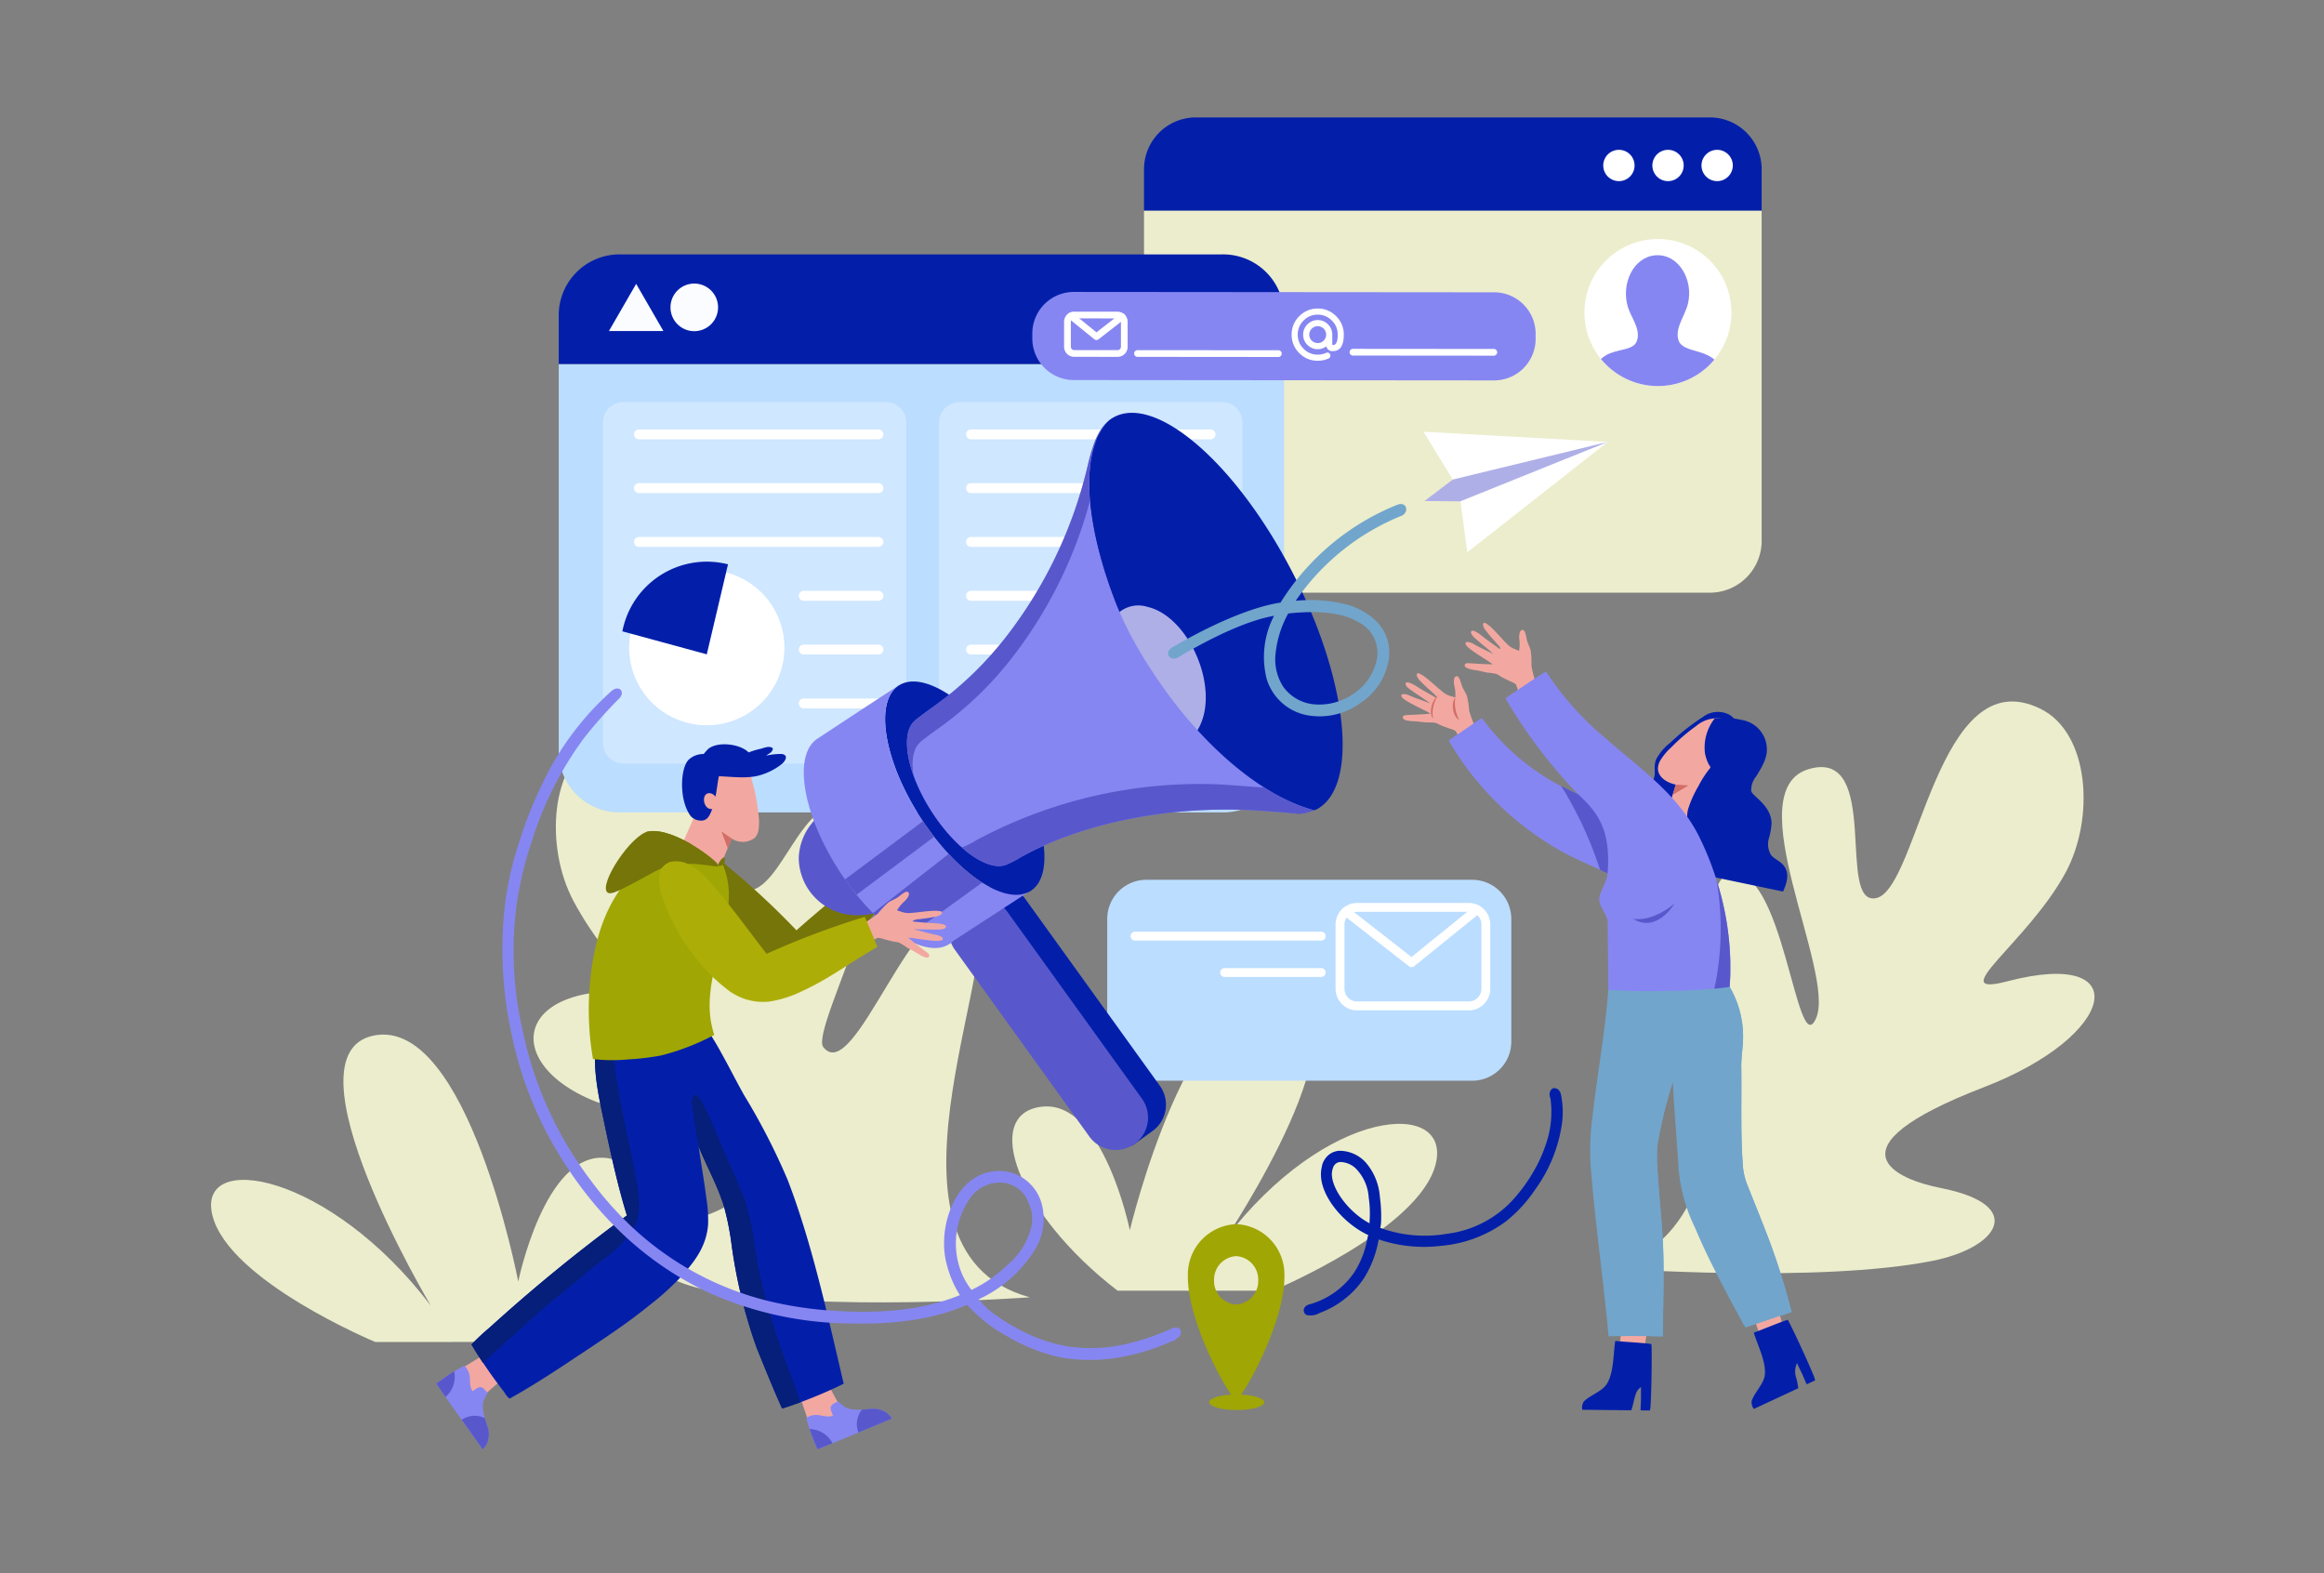 <svg xmlns="http://www.w3.org/2000/svg" xmlns:xlink="http://www.w3.org/1999/xlink" width="294" height="199" viewBox="0 0 294 199"><rect x="0" y="0" width="294" height="199" fill="#808080" stroke="none"/><defs><clipPath id="a"><path d="M-191.928,1978.025a9.3,9.3,0,0,0-9.3-9.3,9.3,9.3,0,0,0-9.3,9.3,9.3,9.3,0,0,0,9.3,9.3A9.3,9.3,0,0,0-191.928,1978.025Z" fill="none"/></clipPath></defs><g transform="translate(410.966 -1938.491)"><path d="M0,0H294V199H0Z" transform="translate(-410.966 1938.491)" fill="none"/><path d="M-363.492,2108.247s-18.522-7.7-20.6-16,14.761-5.491,27.627,11.408c0,0-19.006-31.869-7.178-34.18s18.24,31.127,18.24,31.127,3.342-16.442,11.071-15.637,3.243,13.472-9.518,23.281Z" fill="#ecedcc"/><path d="M-350.379,2106.946a96.112,96.112,0,0,0-13.736-36.479" fill="#ecedcc"/><path d="M-356.462,2106.46s-16.85-8.168-24.439-18.1" fill="#ecedcc"/><path d="M-334.329,2087.158s-5.726,16.7-14.057,19.3" fill="#ecedcc"/><path d="M-280.684,2102.593s-26.378,1.949-40.832-.921c-8.358-1.659-12.013-7.062-1.033-9.224,5.532-1.089,16.071-9.979-5.472-12.741-18.791-2.409-20.774-16.119-4.1-15.841,3.918.066-1.485-2.472-6.264-11.339-3.677-6.822-3.044-17.608,3.169-20.682,13.1-6.479,12.75,18.119,18.1,19.272,5.136,1.107,7.112-12.747,14.259-11.034,9.335,2.237-5.812,28.523-3.952,30.871,3.967,5,11.377-19.777,18.334-17.784S-303.286,2096.463-280.684,2102.593Z" fill="#ecedcc"/><path d="M-287.273,2101.453c-14.331-5.727-12.372-16.342-29-30.327-13.75-11.561-17.381-24.669-16.272-39.677" fill="#ecedcc"/><path d="M-249.946,2101.755s18.522-7.7,20.6-16-13.79-7.376-26.656,9.522c0,0,19.227-28.654,7.4-30.965s-19.433,29.8-19.433,29.8-3.342-16.441-11.071-15.636-3.244,13.472,9.518,23.28Z" fill="#ecedcc"/><path d="M-263.059,2100.454s3.153-20.083,14.928-35.15" fill="#ecedcc"/><path d="M-256.976,2099.969s15.215-13.827,24.439-16.377" fill="#ecedcc"/><path d="M-279.109,2080.666s5.726,16.7,14.057,19.3" fill="#ecedcc"/><path d="M-207.339,2098.909s26.378,1.949,40.832-.921c8.358-1.659,12.013-7.063,1.033-9.224-5.532-1.09-14.795-4.932,5.472-12.741,16.929-6.523,19.182-17.623,3.041-13.414-8.365,2.182,2.54-4.9,7.319-13.767,3.677-6.822,3.044-17.607-3.169-20.681-13.1-6.479-15.456,22.782-20.8,23.935-5.135,1.107.728-18.978-8.5-16.328s3.4,25.624.9,31.5-4.123-20.158-11.079-18.165S-184.737,2092.779-207.339,2098.909Z" fill="#ecedcc"/><path d="M-200.75,2097.769c14.331-5.728,12.372-16.342,29-30.327,13.75-11.561,18.693-21.52,17.584-36.528" fill="#ecedcc"/><path d="M4.955,0H46.167a4.954,4.954,0,0,1,4.954,4.954v15.51a4.954,4.954,0,0,1-4.954,4.954H4.954A4.954,4.954,0,0,1,0,20.464V4.955A4.955,4.955,0,0,1,4.955,0Z" transform="translate(-270.897 2049.782)" fill="#bdf"/><path d="M-225.162,2066.3h-14.116a2.706,2.706,0,0,1-1.927-.8,2.707,2.707,0,0,1-.8-1.927v-8.138a2.728,2.728,0,0,1,2.725-2.726h14.116a2.729,2.729,0,0,1,2.726,2.726v8.138A2.728,2.728,0,0,1-225.162,2066.3Zm-14.116-12.466a1.6,1.6,0,0,0-1.6,1.6v8.138a1.589,1.589,0,0,0,.469,1.132,1.591,1.591,0,0,0,1.132.469h14.116a1.6,1.6,0,0,0,1.6-1.6v-8.138a1.6,1.6,0,0,0-1.6-1.6Z" fill="#fff"/><path d="M-232.393,2060.829a.564.564,0,0,1-.346-.119l-8.3-6.472a.563.563,0,0,1-.1-.789.562.562,0,0,1,.789-.1l7.944,6.2,7.949-6.433a.562.562,0,0,1,.791.083.562.562,0,0,1-.083.791l-8.3,6.714A.559.559,0,0,1-232.393,2060.829Z" fill="#fff"/><path d="M-243.822,2057.471h-23.561a.563.563,0,0,1-.563-.563.563.563,0,0,1,.563-.562h23.561a.562.562,0,0,1,.562.561A.563.563,0,0,1-243.822,2057.471Z" fill="#fff"/><path d="M-243.822,2062.073h-12.221a.562.562,0,0,1-.562-.562.562.562,0,0,1,.562-.563h12.221a.562.562,0,0,1,.562.562A.563.563,0,0,1-243.822,2062.073Z" fill="#fff"/><path d="M-266.24,1959.756a6.557,6.557,0,0,1,6.695-6.41H-194.8a6.556,6.556,0,0,1,6.693,6.41v5.4H-266.24Z" fill="#031faa" fill-rule="evenodd"/><path d="M-188.107,1965.151v41.9a6.557,6.557,0,0,1-6.693,6.411h-64.745a6.558,6.558,0,0,1-6.695-6.411v-41.9Z" fill="#ecedcc" fill-rule="evenodd"/><path d="M-195.717,1959.424a1.981,1.981,0,0,0,1.98,1.98,1.98,1.98,0,0,0,1.981-1.98,1.98,1.98,0,0,0-1.981-1.98A1.981,1.981,0,0,0-195.717,1959.424Z" fill="#fff"/><path d="M-201.931,1959.424a1.981,1.981,0,0,0,1.981,1.98,1.98,1.98,0,0,0,1.98-1.98,1.98,1.98,0,0,0-1.98-1.98A1.981,1.981,0,0,0-201.931,1959.424Z" fill="#fff"/><path d="M-208.145,1959.424a1.981,1.981,0,0,0,1.981,1.98,1.98,1.98,0,0,0,1.98-1.98,1.98,1.98,0,0,0-1.98-1.98A1.981,1.981,0,0,0-208.145,1959.424Z" fill="#fff"/><path d="M-191.928,1978.025a9.3,9.3,0,0,0-9.3-9.3,9.3,9.3,0,0,0-9.3,9.3,9.3,9.3,0,0,0,9.3,9.3A9.3,9.3,0,0,0-191.928,1978.025Z" fill="#fff"/><g clip-path="url(#a)"><path d="M-192.946,1987.7c-6.2-.053-10.387-.057-16.567,0-.045-2.341.415-3.73,2.157-4.488,1.272-.551,3.058-.483,3.451-1.552.558-1.517-.711-2.97-1.121-4.315-.888-2.911.654-6.312,3.451-6.558,2.927-.256,4.886,3.086,4.142,6.127-.383,1.567-1.654,3.03-1.208,4.573.263.908,1.346,1.158,2.416,1.467C-193.912,1983.624-192.961,1984.512-192.946,1987.7Z" fill="#8686f2" fill-rule="evenodd"/></g><path d="M-248.532,1984.533v49.2a7.7,7.7,0,0,1-7.86,7.527h-76.03a7.7,7.7,0,0,1-7.86-7.527v-49.2Z" fill="#bdf" fill-rule="evenodd"/><path d="M-340.283,1978.2a7.7,7.7,0,0,1,7.861-7.528h76.03a7.7,7.7,0,0,1,7.86,7.528v6.336h-91.751Z" fill="#031faa" fill-rule="evenodd"/><path d="M-326.145,1977.373a3.009,3.009,0,0,0,3.008,3.01,3.011,3.011,0,0,0,3.01-3.01,3.011,3.011,0,0,0-3.01-3.011,3.01,3.01,0,0,0-3.008,3.011" fill="#fbfcff"/><path d="M-330.488,1980.361h-3.442l1.722-2.981,1.721-2.981,1.721,2.981,1.721,2.981Z" fill="#fbfcff"/><path d="M2.59,0H35.78a2.59,2.59,0,0,1,2.59,2.59V43.142a2.59,2.59,0,0,1-2.59,2.59H2.589A2.589,2.589,0,0,1,0,43.143V2.59A2.59,2.59,0,0,1,2.59,0Z" transform="translate(-292.161 1989.347)" fill="#fff" opacity="0.3"/><path d="M2.59,0H35.78a2.59,2.59,0,0,1,2.59,2.59V43.142a2.59,2.59,0,0,1-2.59,2.59H2.589A2.589,2.589,0,0,1,0,43.143V2.59A2.59,2.59,0,0,1,2.59,0Z" transform="translate(-334.689 1989.347)" fill="#fff" opacity="0.3"/><path d="M-311.732,2020.417a9.822,9.822,0,0,0-9.821-9.821,9.82,9.82,0,0,0-9.821,9.821,9.82,9.82,0,0,0,9.821,9.821A9.822,9.822,0,0,0-311.732,2020.417Z" fill="#fff"/><path d="M-332.233,2018.354a10.88,10.88,0,0,1,10.68-8.814,10.9,10.9,0,0,1,2.684.335l-2.684,11.386Z" fill="#031faa"/><path d="M-330.142,2007.666h30.3a.625.625,0,0,0,.626-.625.627.627,0,0,0-.626-.627h-30.3a.627.627,0,0,0-.626.627A.626.626,0,0,0-330.142,2007.666Z" fill="#fff"/><path d="M-330.142,2000.865h30.3a.626.626,0,0,0,.626-.626.626.626,0,0,0-.626-.626h-30.3a.626.626,0,0,0-.626.626A.626.626,0,0,0-330.142,2000.865Z" fill="#fff"/><path d="M-330.142,1994.064h30.3a.626.626,0,0,0,.626-.626.625.625,0,0,0-.626-.625h-30.3a.625.625,0,0,0-.626.625A.626.626,0,0,0-330.142,1994.064Z" fill="#fff"/><path d="M-309.285,2021.283h9.446a.626.626,0,0,0,.626-.626.626.626,0,0,0-.626-.626h-9.446a.627.627,0,0,0-.626.626A.626.626,0,0,0-309.285,2021.283Z" fill="#fff"/><path d="M-309.285,2014.482h9.446a.626.626,0,0,0,.626-.626.626.626,0,0,0-.626-.626h-9.446a.626.626,0,0,0-.626.626A.626.626,0,0,0-309.285,2014.482Z" fill="#fff"/><path d="M-309.285,2028.1h9.446a.625.625,0,0,0,.626-.625.626.626,0,0,0-.626-.627h-9.446a.627.627,0,0,0-.626.627A.626.626,0,0,0-309.285,2028.1Z" fill="#fff"/><path d="M-288.128,2007.666h30.3a.626.626,0,0,0,.626-.625.627.627,0,0,0-.626-.627h-30.3a.627.627,0,0,0-.626.627A.626.626,0,0,0-288.128,2007.666Z" fill="#fff"/><path d="M-288.128,2000.865h30.3a.626.626,0,0,0,.626-.626.626.626,0,0,0-.626-.626h-30.3a.626.626,0,0,0-.626.626A.626.626,0,0,0-288.128,2000.865Z" fill="#fff"/><path d="M-288.128,1994.064h30.3a.626.626,0,0,0,.626-.626.625.625,0,0,0-.626-.625h-30.3a.625.625,0,0,0-.626.625A.626.626,0,0,0-288.128,1994.064Z" fill="#fff"/><path d="M-288.128,2021.282h30.3a.625.625,0,0,0,.626-.625.626.626,0,0,0-.626-.626h-30.3a.626.626,0,0,0-.626.626A.625.625,0,0,0-288.128,2021.282Z" fill="#fff"/><path d="M-288.128,2014.482h30.3a.627.627,0,0,0,.626-.626.626.626,0,0,0-.626-.626h-30.3a.626.626,0,0,0-.626.626A.627.627,0,0,0-288.128,2014.482Z" fill="#fff"/><path d="M-216.7,1981.361a5.254,5.254,0,0,1-5.26,5.251l-53.161-.046a5.255,5.255,0,0,1-5.25-5.26v-.636a5.255,5.255,0,0,1,5.26-5.25l53.161.045a5.256,5.256,0,0,1,5.251,5.26Z" fill="#8686f2"/><path d="M-269.579,1983.632l-5.505-.005a1.271,1.271,0,0,1-1.268-1.27l0-3.174a1.272,1.272,0,0,1,1.27-1.268l5.5.005a1.271,1.271,0,0,1,1.268,1.27l0,3.174A1.27,1.27,0,0,1-269.579,1983.632Zm-5.5-4.866a.419.419,0,0,0-.418.418l0,3.174a.418.418,0,0,0,.418.418l5.5.005a.419.419,0,0,0,.419-.418l0-3.173a.419.419,0,0,0-.418-.419Z" fill="#fff"/><path d="M-272.263,1981.5a.425.425,0,0,1-.267-.094l-3.233-2.621a.425.425,0,0,1-.062-.6.425.425,0,0,1,.6-.063l2.97,2.408,2.971-2.313a.425.425,0,0,1,.6.075.425.425,0,0,1-.075.6l-3.236,2.52A.437.437,0,0,1-272.263,1981.5Z" fill="#fff"/><path d="M-249.246,1983.649l-17.817-.016a.423.423,0,0,1-.425-.425.425.425,0,0,1,.425-.425l17.818.015a.426.426,0,0,1,.425.427A.425.425,0,0,1-249.246,1983.649Z" fill="#fff"/><path d="M-241.932,1978.492a3.191,3.191,0,0,0-2.329-.972,3.2,3.2,0,0,0-2.337.968,3.2,3.2,0,0,0-.968,2.332,3.2,3.2,0,0,0,.964,2.333,3.2,3.2,0,0,0,2.335.972,3.254,3.254,0,0,0,1.354-.283.348.348,0,0,0,.181-.138.392.392,0,0,0,.07-.223.386.386,0,0,0-.11-.276.369.369,0,0,0-.274-.115.34.34,0,0,0-.178.049,2.563,2.563,0,0,1-1.042.213,2.447,2.447,0,0,1-1.791-.746,2.439,2.439,0,0,1-.737-1.785,2.442,2.442,0,0,1,.74-1.786,2.445,2.445,0,0,1,1.792-.742,2.513,2.513,0,0,1,.971.187,2.63,2.63,0,0,1,.814.559,2.5,2.5,0,0,1,.555.808,2.513,2.513,0,0,1,.184.978c0,.872-.2,1.313-.586,1.313-.07,0-.1-.027-.1-.1v-1.216a1.779,1.779,0,0,0-.543-1.3,1.778,1.778,0,0,0-1.3-.543,1.786,1.786,0,0,0-1.3.541,1.785,1.785,0,0,0-.542,1.3,1.792,1.792,0,0,0,.54,1.3,1.792,1.792,0,0,0,1.3.542,1.817,1.817,0,0,0,1.1-.36.751.751,0,0,0,.843.6c.9,0,1.357-.7,1.359-2.087A3.2,3.2,0,0,0-241.932,1978.492Zm-1.576,3.082a1.056,1.056,0,0,1-.34.23,1.081,1.081,0,0,1-.834,0,1.116,1.116,0,0,1-.341-.226,1.092,1.092,0,0,1-.229-.341,1.029,1.029,0,0,1-.084-.417,1.045,1.045,0,0,1,.084-.416,1.082,1.082,0,0,1,.23-.34,1.108,1.108,0,0,1,.342-.226,1.064,1.064,0,0,1,.417-.083,1.046,1.046,0,0,1,.416.086,1.048,1.048,0,0,1,.34.231,1.087,1.087,0,0,1,.226.34,1.055,1.055,0,0,1,.084.41,1.059,1.059,0,0,1-.084.411A1.118,1.118,0,0,1-243.508,1981.574Z" fill="#fff"/><path d="M-221.99,1983.483l-17.818-.015a.426.426,0,0,1-.425-.427.425.425,0,0,1,.425-.424l17.819.015a.426.426,0,0,1,.425.426A.427.427,0,0,1-221.99,1983.483Z" fill="#fff"/><path d="M-322.4,2046.278c-.008-.039.018-.043.045-.045,1.843.195,2.873,1.423,4.138,2.429a97.826,97.826,0,0,1,8.006,7.51c2.9-2.567,5.914-5.029,8.95-7.466.974.961,1.836,2.032,2.744,3.059-2.972,3.711-6.07,7.754-10.075,10.7-1.109.817-2.569,1.671-4.228.854a10.758,10.758,0,0,1-2.024-1.663,60.967,60.967,0,0,1-5.217-5.712C-319.413,2052.049-320.47,2048.3-322.4,2046.278Z" fill="#75750a" fill-rule="evenodd"/><path d="M-287.9,2057a4.045,4.045,0,0,1-.757-2.575l-.916-1.27,2.6-1.877a4.1,4.1,0,0,1,5.72.934l17.018,23.631a4.1,4.1,0,0,1-.931,5.72l-2.6,1.87-.918-1.275a4.088,4.088,0,0,1-2.206-1.527Z" fill="#031faa" fill-rule="evenodd"/><path d="M-273.154,2082.262a4.1,4.1,0,0,0,5.719.93,4.1,4.1,0,0,0,.932-5.72l-17.016-23.632a4.093,4.093,0,0,0-5.718-.928,4.1,4.1,0,0,0-.936,5.714Z" fill="#5858cc" fill-rule="evenodd"/><path d="M-294.575,2041.817c-4.6-7.173-5.8-14.608-2.688-16.62a.03.03,0,0,0,.011-.009l.005,0c.044-.025.09-.048.132-.072,3.168-1.8,9.319,2.372,13.86,9.443,4.6,7.18,5.8,14.619,2.683,16.625a3.093,3.093,0,0,1-.373.2c-3.229,1.482-9.2-2.658-13.63-9.567" fill="#031faa"/><path d="M-309.921,2047.013a7.316,7.316,0,0,0,7.378,7.248,7.313,7.313,0,0,0,7.572-7.043,7.319,7.319,0,0,0-7.375-7.255,7.32,7.32,0,0,0-7.575,7.05" fill="#5858cc" fill-rule="evenodd"/><path d="M-307.745,2032.066c0-.006,0-.006.006-.009l.073-.051a.947.947,0,0,1,.123-.085.635.635,0,0,0,.077-.047c1.411-.928,7.928-5.233,10.2-6.677-3.115,2.012-1.913,9.447,2.688,16.62,4.433,6.909,10.4,11.049,13.63,9.567l-9.444,6.138a2.643,2.643,0,0,1-.478.39,3.748,3.748,0,0,1-.52.262l0,.006,0,0c-3.267,1.283-9.113-2.837-13.471-9.632-4.506-7.013-5.751-14.287-2.881-16.478" fill="#8686f2"/><path d="M-286.712,2050.136l-9.76,7.049a19.945,19.945,0,0,1-4.053-3.193l9.57-7.481a22.319,22.319,0,0,0,4.243,3.625" fill="#5858cc"/><path d="M-294.2,2042.367q.683,1.035,1.41,1.974l-9.811,7.325c-.5-.618-.987-1.25-1.463-1.933Z" fill="#5858cc"/><path d="M-246.292,2041.4c.113-.008.224-.02.335-.034.43-.155.893-.252,1.321-.4.1-.045.2-.086.3-.127a4.334,4.334,0,0,0,.553-.363c4.9-3.758,2.865-17.735-4.552-31.223s-17.408-21.358-22.308-17.606a5.255,5.255,0,0,0-1.345,1.792c-2.883,5.318-.641,17.556,5.893,29.43C-259.78,2034.345-251.6,2041.758-246.292,2041.4Z" fill="#031faa"/><path d="M-269.515,2016.057a3.815,3.815,0,0,1,3.709-.8c5.872,1.34,10.232,12.668,5.11,17.035a70.375,70.375,0,0,1-5.021-8.037,75.694,75.694,0,0,1-3.8-8.2" fill="#afafe8"/><path d="M-246.1,2041.387l.106-.007c.41-.152.85-.249,1.263-.383-4.591-1.223-9.822-4.774-14.634-10.024a57.624,57.624,0,0,1-5.981-7.791,47.9,47.9,0,0,1-4.331-8.072c-3.544-8.944-4.94-18.171-1.591-22.787,0-.078.222-.28.2-.279a14.494,14.494,0,0,0-2.359,5.63,56.3,56.3,0,0,1-10.028,21.087,44.645,44.645,0,0,1-9.751,9.358c-.855.6-2.038,1.532-2.038,1.532a.035.035,0,0,0-.009.026c-1.869,1.637-.979,6.629,2.12,11.454s7.291,7.738,9.555,6.7l0,0a10.837,10.837,0,0,0,1.578-.817c7.357-4.15,18.437-6.7,29.921-6,1.917.12,3.78.286,5.646.4A2.725,2.725,0,0,1-246.1,2041.387Z" fill="#8686f2"/><path d="M-292.5,2030.812c-.854.6-2.045,1.54-2.045,1.54s0,.012,0,.024c-.891.774-1.151,2.323-.848,4.245-1.127-3.13-1.142-5.827.137-6.944a.035.035,0,0,1,.009-.026s1.183-.933,2.038-1.532a44.285,44.285,0,0,0,9.746-9.367,56.149,56.149,0,0,0,10.034-21.075c.495-1.957.924-4.136,2.36-5.629.013-.014-.252.279-.253.357-1.693,2.326-2.034,5.441-1.763,9.468a55.928,55.928,0,0,1-9.669,19.58,44.1,44.1,0,0,1-9.746,9.359" fill="#5858cc"/><path d="M-246.1,2041.387l.106-.007c.414-.153.86-.25,1.277-.388a22.991,22.991,0,0,1-6.3-2.881c-1.851-.117-3.706-.277-5.6-.394a59.746,59.746,0,0,0-30.82,7.05,10.513,10.513,0,0,1-1.572.818h0a1.55,1.55,0,0,1-.3.093c2.172,1.925,4.322,2.806,5.73,2.152l0,0a10.668,10.668,0,0,0,1.575-.817c7.36-4.15,18.44-6.7,29.924-6,1.917.12,3.78.286,5.645.4A2.741,2.741,0,0,1-246.1,2041.387Z" fill="#5858cc"/><path d="M-349.849,2109.915l2.306,3.14-3.666,3.223-2.727-3.839Z" fill="#f2a8a0" fill-rule="evenodd"/><path d="M-349.286,2114.717c-.116-.147-.484-.693-.822-.752s-.644.227-1.078.513c-.676-1.051.139-2.031-1.036-3.236a26,26,0,0,0-3.551,2.268c1.877,2.76,3.929,5.549,5.873,8.32a3.076,3.076,0,0,0,.551-.751,3.052,3.052,0,0,0,.005-2.278c-.322-1.05-.771-2.229-.4-3.214A6.344,6.344,0,0,1-349.286,2114.717Z" fill="#8686f2" fill-rule="evenodd"/><path d="M-349.628,2117.877c.089.313.192.624.284.924a3.052,3.052,0,0,1-.005,2.278,3.076,3.076,0,0,1-.551.751c-.873-1.245-1.768-2.493-2.659-3.742A2.944,2.944,0,0,1-349.628,2117.877Z" fill="#5858cc"/><path d="M-354.605,2115.2q-.592-.847-1.168-1.691c.763-.549,1.524-1.087,2.27-1.551A3.376,3.376,0,0,1-354.605,2115.2Z" fill="#5858cc"/><path d="M-309.738,2115.24l3.576-1.55,2.325,4.293-4.351,1.8Z" fill="#f2a8a0" fill-rule="evenodd"/><path d="M-304.932,2115.759c-.168.081-.782.319-.916.634s.079.68.261,1.166c-1.175.424-1.949-.587-3.386.289a25.976,25.976,0,0,0,1.421,3.967c3.109-1.215,6.285-2.595,9.419-3.873a3.068,3.068,0,0,0-.609-.7,3.064,3.064,0,0,0-2.222-.514c-1.094.082-2.343.256-3.221-.32A6.291,6.291,0,0,1-304.932,2115.759Z" fill="#8686f2" fill-rule="evenodd"/><path d="M-301.925,2116.8c.324-.019.65-.049.961-.073a3.064,3.064,0,0,1,2.222.514,3.068,3.068,0,0,1,.609.7c-1.408.574-2.824,1.168-4.239,1.76A2.941,2.941,0,0,1-301.925,2116.8Z" fill="#5858cc"/><path d="M-305.644,2121.053q-.957.389-1.908.762c-.365-.866-.72-1.727-1.006-2.559A3.38,3.38,0,0,1-305.644,2121.053Z" fill="#5858cc"/><path d="M-304.234,2113.529a57.853,57.853,0,0,1-7.784,3.14c-1.127-2.483-2.147-5.027-3.225-7.689a64.227,64.227,0,0,1-3.2-13.273,34.837,34.837,0,0,0-.927-4.6c-.854-2.773-2.248-5.158-3.223-7.644.288,2.042.685,4.265.963,6.44a17.908,17.908,0,0,1,.245,3.455c-.22,3.061-2.034,5.1-3.74,6.966a35.413,35.413,0,0,1-3.854,3.414c-2.664,2.17-5.619,4.106-8.553,6.056s-5.918,3.935-8.978,5.624a3.055,3.055,0,0,1-.667-.825,61.464,61.464,0,0,1-4.142-6.028,29.081,29.081,0,0,1,2.334-2.175,211.9,211.9,0,0,1,17.33-14.147c-1.1-3.547-2.027-7.711-2.865-11.713-.785-3.743-2.02-8.9-.321-12.187,3.752-.437,7.924-.893,11.6-1.33.077-.008.1-.059.178-.052.3.021.723.569,1.035.989a37.47,37.47,0,0,1,2.33,3.767c.975,1.742,1.9,3.589,2.847,5.275a82.814,82.814,0,0,1,5.523,10.738C-308.3,2095.571-306.3,2104.692-304.234,2113.529Z" fill="#031faa" fill-rule="evenodd"/><path d="M-341.863,2103.688c1.538-1.3,3.143-2.543,4.69-3.856.769-.652,1.547-1.284,2.346-1.906a14.192,14.192,0,0,0,4.173-4.329c1.01-2.034.365-4.993-.105-7.379-.725-3.684-1.556-7.166-2.16-11.023a21.424,21.424,0,0,1-.315-4.038,12.089,12.089,0,0,1,.528-3.056c-.724.082-1.439.165-2.14.246-1.7,3.291-.464,8.444.321,12.187.838,4,1.763,8.166,2.865,11.713a211.9,211.9,0,0,0-17.33,14.147,29.081,29.081,0,0,0-2.334,2.175c.454.793.945,1.562,1.452,2.311,1.185-1.045,2.343-2.115,3.507-3.163C-344.869,2106.371-343.4,2104.991-341.863,2103.688Z" fill="#051f7a"/><path d="M-318.448,2095.707a64.227,64.227,0,0,0,3.2,13.273c1.078,2.662,2.1,5.206,3.225,7.689.789-.247,1.555-.513,2.308-.791-.917-2.852-2.1-5.65-3.046-8.643a65.845,65.845,0,0,1-2.694-10.91,32.114,32.114,0,0,0-1.152-5.621c-.547-1.616-1.259-3.184-1.97-4.774-1.022-2.288-1.953-4.748-3.061-7.022-.31-.637-.873-1.9-1.436-1.916a.19.19,0,0,0-.176.1c-.4.438-.042,2.018.084,2.878.182,1.236.346,2.441.58,3.543.975,2.472,2.357,4.844,3.206,7.6A34.837,34.837,0,0,1-318.448,2095.707Z" fill="#051f7a"/><path d="M-320.609,2069.4a29.558,29.558,0,0,1-6.747,2.609,32.189,32.189,0,0,1-4.183.495,20.848,20.848,0,0,1-4.407-.046c-1.084-6.088-.484-13.038,1.439-17.765a17.816,17.816,0,0,1,4.048-6.117c1.693-1.693,3.743-3.291,6.657-3.463,3.439-.2,4.852,2.986,5.037,6.117a17.563,17.563,0,0,1-.63,4.993c-.741,3.12-1.777,6.222-1.8,9.445A11.99,11.99,0,0,0-320.609,2069.4Z" fill="#a0a603" fill-rule="evenodd"/><path d="M-322.847,2041.1c-.4.975-1.788,4.1-1.788,4.1-.294.992,4.474,3.778,4.987,2.421.366-.966.874-2.128,1.245-3.061a2.522,2.522,0,0,0,2.942-.1,2.15,2.15,0,0,0,.454-.976,7.139,7.139,0,0,0-.039-2.217,23.152,23.152,0,0,0-.805-4.092,4.028,4.028,0,0,0-2.441-2.951,4.328,4.328,0,0,0-2.474-.377,4.1,4.1,0,0,0-3.133,3.174C-324.361,2038.729-323.616,2039.87-322.847,2041.1Z" fill="#f2a8a0" fill-rule="evenodd"/><path d="M-318.4,2044.563l-1.306-.907.813,2.159Z" fill="#d16e66" fill-rule="evenodd"/><path d="M-316.265,2033.674a9.127,9.127,0,0,1,1.513-.46c.487-.122,1.126-.438,1.561-.061-.05.558-.533.644-.838.923a8.04,8.04,0,0,1,2-.206c.849.16.417.881-.025,1.259a7.96,7.96,0,0,1-2.787,1.43c-1.6.463-3.524.18-5.178.125-.137.511-.291,2-.43,2.51-.04.132-.124-.068-.129-.071a.986.986,0,0,0-.617-.3c-1.146-.028-.825,2.167.338,2.005-.32.737-.561,1.621-1.692,1.447a1.734,1.734,0,0,1-1.036-.546c-1.526-2.045-1.317-6.119-.25-7.149a2.731,2.731,0,0,1,1.889-.708,7.59,7.59,0,0,1,.6-.67C-320.056,2032.212-317.234,2032.634-316.265,2033.674Z" fill="#031faa" fill-rule="evenodd"/><path d="M-328.9,2043.656c3.311-.507,8.861,3.853,8.84,4.333-.023.5-4.342-1.225-7.985.7-1.4.74-2.819,1.583-4.407,2.339-.414.2-1.315.651-1.664.36C-335.3,2050.4-331.087,2043.992-328.9,2043.656Z" fill="#75750a" fill-rule="evenodd"/><path d="M-323.367,2045.37c-1.772-1.052-3.916-1.961-5.529-1.714a1.705,1.705,0,0,0-.294.08,11.983,11.983,0,0,0,4.01,1.343C-324.538,2045.207-323.924,2045.3-323.367,2045.37Z" fill="#75750a"/><path d="M-320.056,2047.989c-.187-.245.484-1.048.671-1.035.206.012.122.659,0,.825C-319.489,2047.921-319.95,2048.129-320.056,2047.989Z" fill="#75750a" fill-rule="evenodd"/><path d="M-299.949,2057.125c-.1.019-1.58.908-2.925,1.7a3.69,3.69,0,0,0-.5-2.7,14.216,14.216,0,0,0,3.481-2.085,11.432,11.432,0,0,1,1.26-1.34c.355-.285.8-.4,1.27-.722.341-.231.987-.864,1.27-.639.3.24-.046.764-.416,1.144a4.277,4.277,0,0,0-.973,1.171l.56.177a2.554,2.554,0,0,0,1.116.148c.962-.061,1.857-.22,2.784-.268a4.015,4.015,0,0,1,1.118.066c.084.033.206.2-.037.414a2.226,2.226,0,0,1-.9.3c-.652.136-1.227.188-1.814.274a1.7,1.7,0,0,0-.863.221c.133.147.34.1.5.116.9.088,1.666.157,2.584.189.2.006,1.2.118,1.148.418-.067.4-.89.362-1.137.366-.966.015-2.077-.053-2.859,0-.017-.005-.035,0-.053-.017l-.02.023c.024,0,.049,0,.073-.006l.01,0c.892.2,1.691.469,2.694.662.29.055.787.236.852.379.207.448-.66.405-.984.387-1.133-.063-2.36-.328-3.352-.4.673.6,1.423,1.143,2.069,1.641.233.18.64.44.588.652-.105.424-.691.14-.95.014-.326-.158-.667-.4-.959-.564s-.637-.326-.957-.522a7.672,7.672,0,0,0-.96-.6,3.9,3.9,0,0,0-.662-.114c-.451-.1-.933-.235-1.367-.352A2.063,2.063,0,0,0-299.949,2057.125Z" fill="#f2a8a0" fill-rule="evenodd"/><path d="M-313.989,2059.146a103.112,103.112,0,0,1,12.417-4.677c.551,1.245,1.1,2.486,1.589,3.818-3.475,1.961-5.954,3.959-9.645,5.644a14.412,14.412,0,0,1-4,1.252,7.3,7.3,0,0,1-5.507-1.67,21.261,21.261,0,0,1-3.821-3.862,23.623,23.623,0,0,1-3.057-4.88,19.7,19.7,0,0,1-1.189-2.92,5.561,5.561,0,0,1-.24-3.282,2.487,2.487,0,0,1,1.215-1.036,3.433,3.433,0,0,1,2.162.191,8.639,8.639,0,0,1,2.926,2.355C-318.679,2052.826-316.179,2056.315-313.989,2059.146Z" fill="#adad07" fill-rule="evenodd"/><path d="M-240.2,2015.067a18.684,18.684,0,0,0-6.85-.577,29.74,29.74,0,0,1,13.4-10.761c1.011-.467.636-1.872-.576-1.375a31.058,31.058,0,0,0-14.745,12.364c-3.928.6-9.145,2.993-13.808,5.732-.946.709-.126,1.74.828,1.212,4.194-2.5,8.77-4.691,12.157-5.27a11.277,11.277,0,0,0-.93,7.973,6.629,6.629,0,0,0,5.208,4.613,8.755,8.755,0,0,0,6.559-1.493,8.15,8.15,0,0,0,3.7-5.7C-234.858,2018.413-237.143,2016.116-240.2,2015.067Zm3.4,6.878a6.832,6.832,0,0,1-2.928,4.294,7.552,7.552,0,0,1-4.884,1.356,5.4,5.4,0,0,1-4.015-2.233,6.4,6.4,0,0,1-.954-4.35,13.189,13.189,0,0,1,1.581-4.917c2.517-.266,6.335-.443,8.9,1.106A4.349,4.349,0,0,1-236.793,2021.945Z" fill="#71a5cc" fill-rule="evenodd"/><path d="M-207.566,1994.391l-23.327-1.289,4.5,7.348,1.044,7.909Z" fill="#fff" fill-rule="evenodd"/><path d="M-207.566,1994.391l-19.613,4.76-3.58,2.714,4.523.047Z" fill="#afafe8" fill-rule="evenodd"/><path d="M-245.67,2104.836a2.282,2.282,0,0,0,1.647-.258l.059-.024a11.708,11.708,0,0,0,4.5-3.03,11.3,11.3,0,0,0,1.11-1.44,13.546,13.546,0,0,0,1.8-4.811,17.849,17.849,0,0,0,7.885.812,16.1,16.1,0,0,0,8.19-3.074,17.743,17.743,0,0,0,3.706-4.024,18.729,18.729,0,0,0,3.421-8.474,10.828,10.828,0,0,0-.072-3.176c-.006-.032-.012-.069-.017-.107-.045-.306-.15-1.021-.859-1.094a.451.451,0,0,0-.3.08.8.8,0,0,0-.21.216,1.082,1.082,0,0,0-.042.918.916.916,0,0,1,.03.114,12.373,12.373,0,0,1-.6,5.825,17.721,17.721,0,0,1-1.56,3.424,20.6,20.6,0,0,1-2.505,3.457,13.558,13.558,0,0,1-8.419,4.389,16.5,16.5,0,0,1-8.435-.74c.007-.086.022-.18.037-.281a4.07,4.07,0,0,0,.054-.454,18.4,18.4,0,0,0-.153-3.191,7.45,7.45,0,0,0-1.774-4.336,4.47,4.47,0,0,0-3.415-1.493,2.334,2.334,0,0,0-1.794,1.095,2.917,2.917,0,0,0-.209.382,2.389,2.389,0,0,0-.159.57c-.008.044-.016.088-.026.13-.637,3.034,2.6,6.966,5.9,8.479-.01.05-.025.1-.04.16-.019.073-.038.145-.053.215a11.72,11.72,0,0,1-1.58,4.2,9.627,9.627,0,0,1-.718.97,10.166,10.166,0,0,1-4.893,3.179l-.064.018a1.161,1.161,0,0,0-.7.418.675.675,0,0,0-.08.549A.634.634,0,0,0-245.67,2104.836Zm3.195-17.733a2.415,2.415,0,0,1,.2-1.031,1.032,1.032,0,0,1,.808-.59,2.9,2.9,0,0,1,2.044.847,5.759,5.759,0,0,1,1.609,3.659,13.86,13.86,0,0,1,.115,2.893c-.005.084-.006.169-.008.256,0,.031,0,.062,0,.094C-240.155,2091.958-242.4,2089.117-242.475,2087.1Z" fill="#031faa"/><path d="M-333.643,2025.939c.979-.879,1.812.043,1.039.878a56.328,56.328,0,0,0-4.458,5.005,43.758,43.758,0,0,0-6.543,12.837,47.237,47.237,0,0,0-1.971,8.025,44.761,44.761,0,0,0,.776,16.361,47.182,47.182,0,0,0,8.455,18.611,44.316,44.316,0,0,0,4.269,5.014,38.83,38.83,0,0,0,18.49,10.436,47.788,47.788,0,0,0,8.735,1.229c5.921.343,11.04-.258,15.315-2.016a13.572,13.572,0,0,1-1.854-4.761c-.671-4.069,1.04-8.4,3.67-10.017a5.736,5.736,0,0,1,5.342-.481,5.688,5.688,0,0,1,3.188,3.68,7.467,7.467,0,0,1-.724,5.622,16.428,16.428,0,0,1-7.235,6.479,9.567,9.567,0,0,0,2.184,2.037,25.783,25.783,0,0,0,2.633,1.632,20.454,20.454,0,0,0,6.452,2.3,19.947,19.947,0,0,0,7.264-.28,30.286,30.286,0,0,0,5.908-2c1.331-.476,1.518.836.491,1.362-.178.241-.512.267-.763.373a26.957,26.957,0,0,1-5.7,1.8,21.7,21.7,0,0,1-7.976.161,22.469,22.469,0,0,1-6.822-2.659,19.268,19.268,0,0,1-5.142-4.019c-4.425,1.93-9.648,2.555-15.71,2.336a44.494,44.494,0,0,1-16.788-3.791c-9.044-4.181-15.439-11.032-19.95-18.954a47.349,47.349,0,0,1-5.1-13.468,50.069,50.069,0,0,1-.918-16.737,42.656,42.656,0,0,1,1.968-8.432,51.916,51.916,0,0,1,2.924-7.2A36.4,36.4,0,0,1-333.643,2025.939Zm50.063,72.617a9.247,9.247,0,0,0,3.083-4.832,4.748,4.748,0,0,0-.393-3.162,3.783,3.783,0,0,0-3.721-2.47,4.541,4.541,0,0,0-3.486,1.761,10.03,10.03,0,0,0-1.644,8.376,9.13,9.13,0,0,0,1.676,3.43A16.931,16.931,0,0,0-283.58,2098.556Z" fill="#8686f2" fill-rule="evenodd"/><path d="M-251.031,2115.871c0,.544-1.559.984-3.482.984s-3.483-.44-3.483-.984,1.56-.983,3.483-.983S-251.031,2115.328-251.031,2115.871Z" fill="#a0a603"/><path d="M-248.479,2099.7a6.362,6.362,0,0,0-6.106-6.358,6.363,6.363,0,0,0-6.107,6.358c-.169,6.086,5.421,15.834,6.107,15.864C-253.9,2115.536-248.31,2105.788-248.479,2099.7Zm-6.106,3.8a2.963,2.963,0,0,1-2.792-3.126,2.96,2.96,0,0,1,2.792-2.987,2.958,2.958,0,0,1,2.791,2.987A2.961,2.961,0,0,1-254.585,2103.5Z" fill="#a0a603"/><path d="M-189.262,2104.784s2.04,5.281,1.739,6.073c0,0,1.4.277,2.868-2.047l-1.5-5.158Z" fill="#f2a8a0" fill-rule="evenodd"/><path d="M-186.113,2103.783a2.376,2.376,0,0,1-3.011,1.405Z" fill="#dbaf91" fill-rule="evenodd"/><path d="M-181.526,2112.512c-.852-2.1-3.057-6.795-3.283-7.067-.7.185-3.532,1.368-4.228,1.592l-.062.047c.55,1.736,1.583,3.73,1.388,5.357-.131,1.1-1.221,2.091-1.652,3.221a1.388,1.388,0,0,0,.267,1.058l5.626-2.624a11.578,11.578,0,0,0-.246-1.267,2.458,2.458,0,0,1,.087-1.915c.23.548.51,1.065.752,1.613.154.35.288.726.476,1.071l1.052-.492A2.524,2.524,0,0,0-181.526,2112.512Z" fill="#031faa"/><path d="M-205.792,2105.985s-.444,5.644-1.058,6.227c0,0,1.148.857,3.471-.6l.882-5.3Z" fill="#f2a8a0" fill-rule="evenodd"/><path d="M-202.52,2106.443a2.375,2.375,0,0,1-3.322-.035Z" fill="#dbaf91" fill-rule="evenodd"/><path d="M-202.158,2116.3c.139-2.258.183-7.449.1-7.791-.715-.138-3.776-.294-4.5-.394l-.076.016c-.255,1.8-.186,4.048-1.065,5.432-.6.935-2,1.355-2.882,2.188a1.393,1.393,0,0,0-.218,1.071l6.208.066a11.244,11.244,0,0,0,.326-1.248c.205-.715.268-1.262.907-1.69-.029.594,0,1.181-.02,1.78-.011.382-.053.779-.034,1.171l1.162.011A2.536,2.536,0,0,0-202.158,2116.3Z" fill="#031faa"/><path d="M-192.336,2062.905c.2.057.082.258.176.419a12.477,12.477,0,0,1,1.675,7.15c-.063.986-.211,1.952-.2,2.963.055,4.064-.094,8.364.178,12.18a8.455,8.455,0,0,0,.526,2.608c.869,2.191,1.816,4.514,2.663,6.727a85.189,85.189,0,0,1,3,9.519c-1.952.626-3.857,1.3-5.8,1.938a2.511,2.511,0,0,1-.468-.729c-.966-1.742-1.948-3.608-2.889-5.418-1.077-2.074-2.109-4.2-3.047-6.437a21.186,21.186,0,0,1-2.081-7.35c-.151-2.789-.613-7.991-.73-11.118a53.816,53.816,0,0,0-1.963,8.072,19.587,19.587,0,0,0,.024,3.082c.159,2.942.49,5.724.653,8.661.226,4.023.03,8.149.022,12.364-2.335-.048-4.638-.064-6.876-.009-.65-7.125-1.7-14.358-2.274-21.636a31.188,31.188,0,0,1,.206-5.855c.609-5.54,1.645-10.955,2.055-16.587,4.872-.308,9.913-.436,15.044-.471C-192.411,2062.955-192.409,2062.892-192.336,2062.905Z" fill="#71a5cc" fill-rule="evenodd"/><path d="M-187.317,2094.952c-.847-2.213-1.794-4.536-2.663-6.727a8.455,8.455,0,0,1-.526-2.608c-.272-3.816-.123-8.116-.178-12.18-.012-1.011.136-1.977.2-2.963a12.477,12.477,0,0,0-1.675-7.15c-.094-.161.024-.362-.176-.419-.073-.013-.075.05-.113.073-.759,0-1.514.013-2.269.022a9.354,9.354,0,0,0,.322,1.01c.155.454.286.914.451,1.329a25.672,25.672,0,0,1,.977,2.621,18.311,18.311,0,0,1,.3,6.584c-.12,1.136-.3,2.192-.432,3.257a19.5,19.5,0,0,0,.015,3.459c.123,2.181.371,4.328.678,6.444a13.276,13.276,0,0,0,.67,2.875,25.385,25.385,0,0,0,1.132,2.476c.816,1.589,1.648,3.176,2.378,4.84a65.463,65.463,0,0,1,2.546,7.021c.452-.149.906-.3,1.361-.445A85.189,85.189,0,0,0-187.317,2094.952Z" fill="#71a5cc"/><path d="M-199.388,2070.471c-.047.014-3.938,11.357-4.3,14.729a23.292,23.292,0,0,0,.23,5.119,97.215,97.215,0,0,1,.88,9.908c.048,1.656.122,3.419.267,5.118a18.166,18.166,0,0,0,.261,2.166q.72.011,1.442.025c.008-4.215.2-8.341-.022-12.364-.163-2.937-.494-5.719-.653-8.661a19.587,19.587,0,0,1-.024-3.082,53.816,53.816,0,0,1,1.963-8.072S-199.357,2070.464-199.388,2070.471Z" fill="#71a5cc"/><path d="M-191.445,2029.491a3.633,3.633,0,0,1-.853.562,28.4,28.4,0,0,0-2.466,1.818,14.872,14.872,0,0,0-1.554,1.409,5.637,5.637,0,0,0-1.305,1.827,20.2,20.2,0,0,0-.892,4.072c-.211,1.293-.345,2.575-.638,3.908a1.245,1.245,0,0,1-.937.161,29.77,29.77,0,0,1-3.255-.541c.048-.805.945-1.2.928-2.044-.013-.578-.771-.962-.6-1.754.184-.842,1.11-1.242,1.338-2.158.158-.637-.122-1.328.219-2.191a6.5,6.5,0,0,1,1.8-2.12,27.622,27.622,0,0,1,4.133-3.26,3.109,3.109,0,0,1,3.42-.229C-191.86,2029.1-191.707,2029.335-191.445,2029.491Z" fill="#031faa" fill-rule="evenodd"/><path d="M-193.306,2037.782c-.655,2.318-1.122,4.535-1.889,6.914-.031.192-.128-.045-.195.078a54.267,54.267,0,0,1-3.873,4.434c-.19.185-.451.4-.706.64-.231.215-.5.585-.741.528-.323-.075-.431-.851-.448-1.23a22.582,22.582,0,0,1,.491-4.671c.177-1.039.353-2.153.655-3.289.308-1.159.708-2.323,1.043-3.444-1.214-.257-2.167-.96-2.258-1.915a2.145,2.145,0,0,1,.251-1.052,7.149,7.149,0,0,1,1.411-1.726,23.318,23.318,0,0,1,3.186-2.728,4.051,4.051,0,0,1,3.765-.808,4.359,4.359,0,0,1,2.187,1.243,4.128,4.128,0,0,1,.5,4.459C-190.631,2036.852-191.93,2037.287-193.306,2037.782Z" fill="#f2a8a0" fill-rule="evenodd"/><path d="M-201.6,2052.057c.371.142.87-.2,1.189-.426a10.244,10.244,0,0,0,1-.825,51.922,51.922,0,0,0,4.935-5.964q-.437-.2-.909-.382a60.977,60.977,0,0,1-4.6,5.182,1.485,1.485,0,0,1-.866.489,3.694,3.694,0,0,1-.184-1.765,44.6,44.6,0,0,1,.647-5.546c-.259-.061-.406-.09-.652-.136a46.162,46.162,0,0,0-.967,7.2C-202.013,2050.427-202.155,2051.842-201.6,2052.057Z" fill="#fcce7c"/><path d="M-198.969,2037.742l1.6.1-1.988,1.2Z" fill="#d16e66" fill-rule="evenodd"/><path d="M-185.4,2051.266c-2.034-.419-8.8-1.838-8.8-1.838a17.991,17.991,0,0,0-1.739-4.455c-.9-1.554-1.927-2.26-1.48-4.1a13.6,13.6,0,0,1,1.287-2.892,13.153,13.153,0,0,1,1.538-2.371c.007-.177-.136-.288-.209-.439a5.345,5.345,0,0,1-.472-1.374,5.938,5.938,0,0,1,1.243-4.444c.513.018,1.01-.068,1.552-.043a10.279,10.279,0,0,1,1.838.249,3.772,3.772,0,0,1,3.179,3.391c.161,1.418-.687,2.677-1.345,3.762a2.751,2.751,0,0,0-.622,1.829c.17.69,2.432,1.751,2.58,3.975a8.051,8.051,0,0,1-.319,1.955,2.676,2.676,0,0,0,.235,2.156c.421.521,1.118.774,1.536,1.252C-184.63,2048.768-184.75,2049.868-185.4,2051.266Z" fill="#031faa" fill-rule="evenodd"/><path d="M-226.806,2030.975c.074.075.783,1.647,1.437,3.066a3.7,3.7,0,0,1,1.943-1.934,14.253,14.253,0,0,1-1.676-3.694,11.325,11.325,0,0,0-.273-1.821c-.129-.436-.428-.785-.633-1.316-.148-.382-.319-1.272-.681-1.247-.382.026-.4.652-.308,1.175a4.353,4.353,0,0,1,.134,1.518c-.179-.054-.372-.116-.561-.173a2.553,2.553,0,0,1-1-.514c-.755-.6-1.4-1.237-2.136-1.805a3.969,3.969,0,0,0-.956-.58c-.088-.023-.285.045-.205.359a2.206,2.206,0,0,0,.571.764c.457.482.9.853,1.334,1.257.229.216.5.386.587.673-.2.045-.339-.111-.477-.187-.788-.438-1.461-.819-2.231-1.317-.168-.106-1.054-.585-1.183-.308-.171.365.525.8.727.947.787.563,1.738,1.139,2.351,1.626.018.006.028.02.053.016l0,.029c-.019-.015-.038-.031-.058-.045l-.009,0c-.849-.341-1.659-.579-2.593-.99a1.693,1.693,0,0,0-.916-.174c-.424.251.312.709.59.879.966.592,2.126,1.075,2.986,1.576-.9.111-1.822.128-2.636.173-.293.015-.777,0-.854.2-.156.408.487.507.772.552.358.055.779.047,1.11.081s.709.095,1.084.116a7.741,7.741,0,0,1,1.134.047,4.078,4.078,0,0,1,.609.283c.426.18.9.338,1.325.491A2.076,2.076,0,0,1-226.806,2030.975Z" fill="#f2a8a0" fill-rule="evenodd"/><path d="M-229.677,2029.381a1.253,1.253,0,0,1-.225-.465,2.746,2.746,0,0,1,.913-2.521A4,4,0,0,0-229.677,2029.381Z" fill="#d16e66" fill-rule="evenodd"/><path d="M-226.863,2026.722a4.479,4.479,0,0,0,.5,2.818C-227.2,2029.191-227.427,2027.362-226.863,2026.722Z" fill="#d16e66" fill-rule="evenodd"/><path d="M-219.2,2025.065c.066.081.6,1.72,1.1,3.2a3.7,3.7,0,0,1,2.14-1.715,14.162,14.162,0,0,1-1.271-3.853,11.366,11.366,0,0,0-.078-1.838c-.082-.448-.342-.827-.489-1.376-.106-.4-.181-1.3-.543-1.314-.383-.015-.464.608-.432,1.137a4.3,4.3,0,0,1-.03,1.522c-.173-.073-.356-.154-.539-.231a2.555,2.555,0,0,1-.942-.618c-.688-.675-1.261-1.381-1.931-2.024a4.014,4.014,0,0,0-.889-.679c-.085-.031-.288.016-.243.336a2.211,2.211,0,0,0,.487.82c.4.529.8.944,1.192,1.393.206.239.458.437.509.731-.2.025-.323-.147-.452-.238-.737-.519-1.364-.969-2.079-1.546-.153-.125-.985-.695-1.142-.434-.209.345.437.856.622,1.02.721.644,1.6,1.317,2.165,1.868.015.007.025.024.05.021v.03c-.016-.017-.034-.034-.051-.051l-.011,0c-.807-.429-1.586-.751-2.471-1.261a1.7,1.7,0,0,0-.893-.27c-.449.2.234.738.492.937.9.692,2,1.295,2.8,1.885-.9.015-1.824-.066-2.639-.11-.293-.017-.772-.087-.871.108-.2.39.431.558.709.632.35.093.769.131,1.1.2s.7.171,1.066.232a7.713,7.713,0,0,1,1.121.169,3.89,3.89,0,0,1,.575.347c.4.222.86.433,1.266.628A2.076,2.076,0,0,1-219.2,2025.065Z" fill="#f2a8a0" fill-rule="evenodd"/><path d="M-215.367,2023.466a38.073,38.073,0,0,0,7.5,8.406c4.258,3.739,8.981,6.954,11.713,12.173a37.464,37.464,0,0,1,2.283,5.59,36.391,36.391,0,0,1,1.782,9.933c.029.628.017,1.261.02,1.917,0,.595-.056,1.317-.091,1.839a61.635,61.635,0,0,1-7.416.5c-2.579.1-5.247.044-7.926-.114-.025-2.834-.059-5.659-.082-8.5-.008-1.028-1.056-1.923-1.06-2.955s1.036-2.23,1.038-3.281c0,0-1.035-.51-1.593-.76-1.561-.7-3.2-1.433-4.67-2.275a39.588,39.588,0,0,1-5.415-3.8,38.008,38.008,0,0,1-8.4-9.933,5.86,5.86,0,0,1,1.036-.762c1.017-.685,2.08-1.432,3.142-2.125a29.259,29.259,0,0,0,12.162,9.629,63.756,63.756,0,0,1-9.16-12.1,12.073,12.073,0,0,1,1.228-.866c1.217-.822,2.524-1.718,3.791-2.484C-215.459,2023.487-215.4,2023.4-215.367,2023.466Z" fill="#8686f2" fill-rule="evenodd"/><path d="M-192.069,2061.485c0-.656.009-1.289-.02-1.917a36.429,36.429,0,0,0-1.745-9.818l.012.065a36.405,36.405,0,0,1,.324,10.088c-.062.625-.164,1.249-.258,1.9-.081.571-.235,1.252-.344,1.758.66-.059,1.308-.134,1.94-.237C-192.125,2062.8-192.068,2062.08-192.069,2061.485Z" fill="#5858cc"/><path d="M-211.339,2038.95q-1.125-.507-2.185-1.074c.265.383.523.774.754,1.183.645,1.146,1.281,2.323,1.889,3.587a50.521,50.521,0,0,1,2.336,5.877c.474.226.939.455.939.455.041-.458.057-.655.07-1.089C-207.4,2043.251-208.9,2041.183-211.339,2038.95Z" fill="#5858cc"/><path d="M-204.387,2054.72c3.054,1.878,5.266-1.942,5.266-1.942C-202.085,2055.242-204.387,2054.72-204.387,2054.72Z" fill="#5858cc" fill-rule="evenodd"/></g></svg>